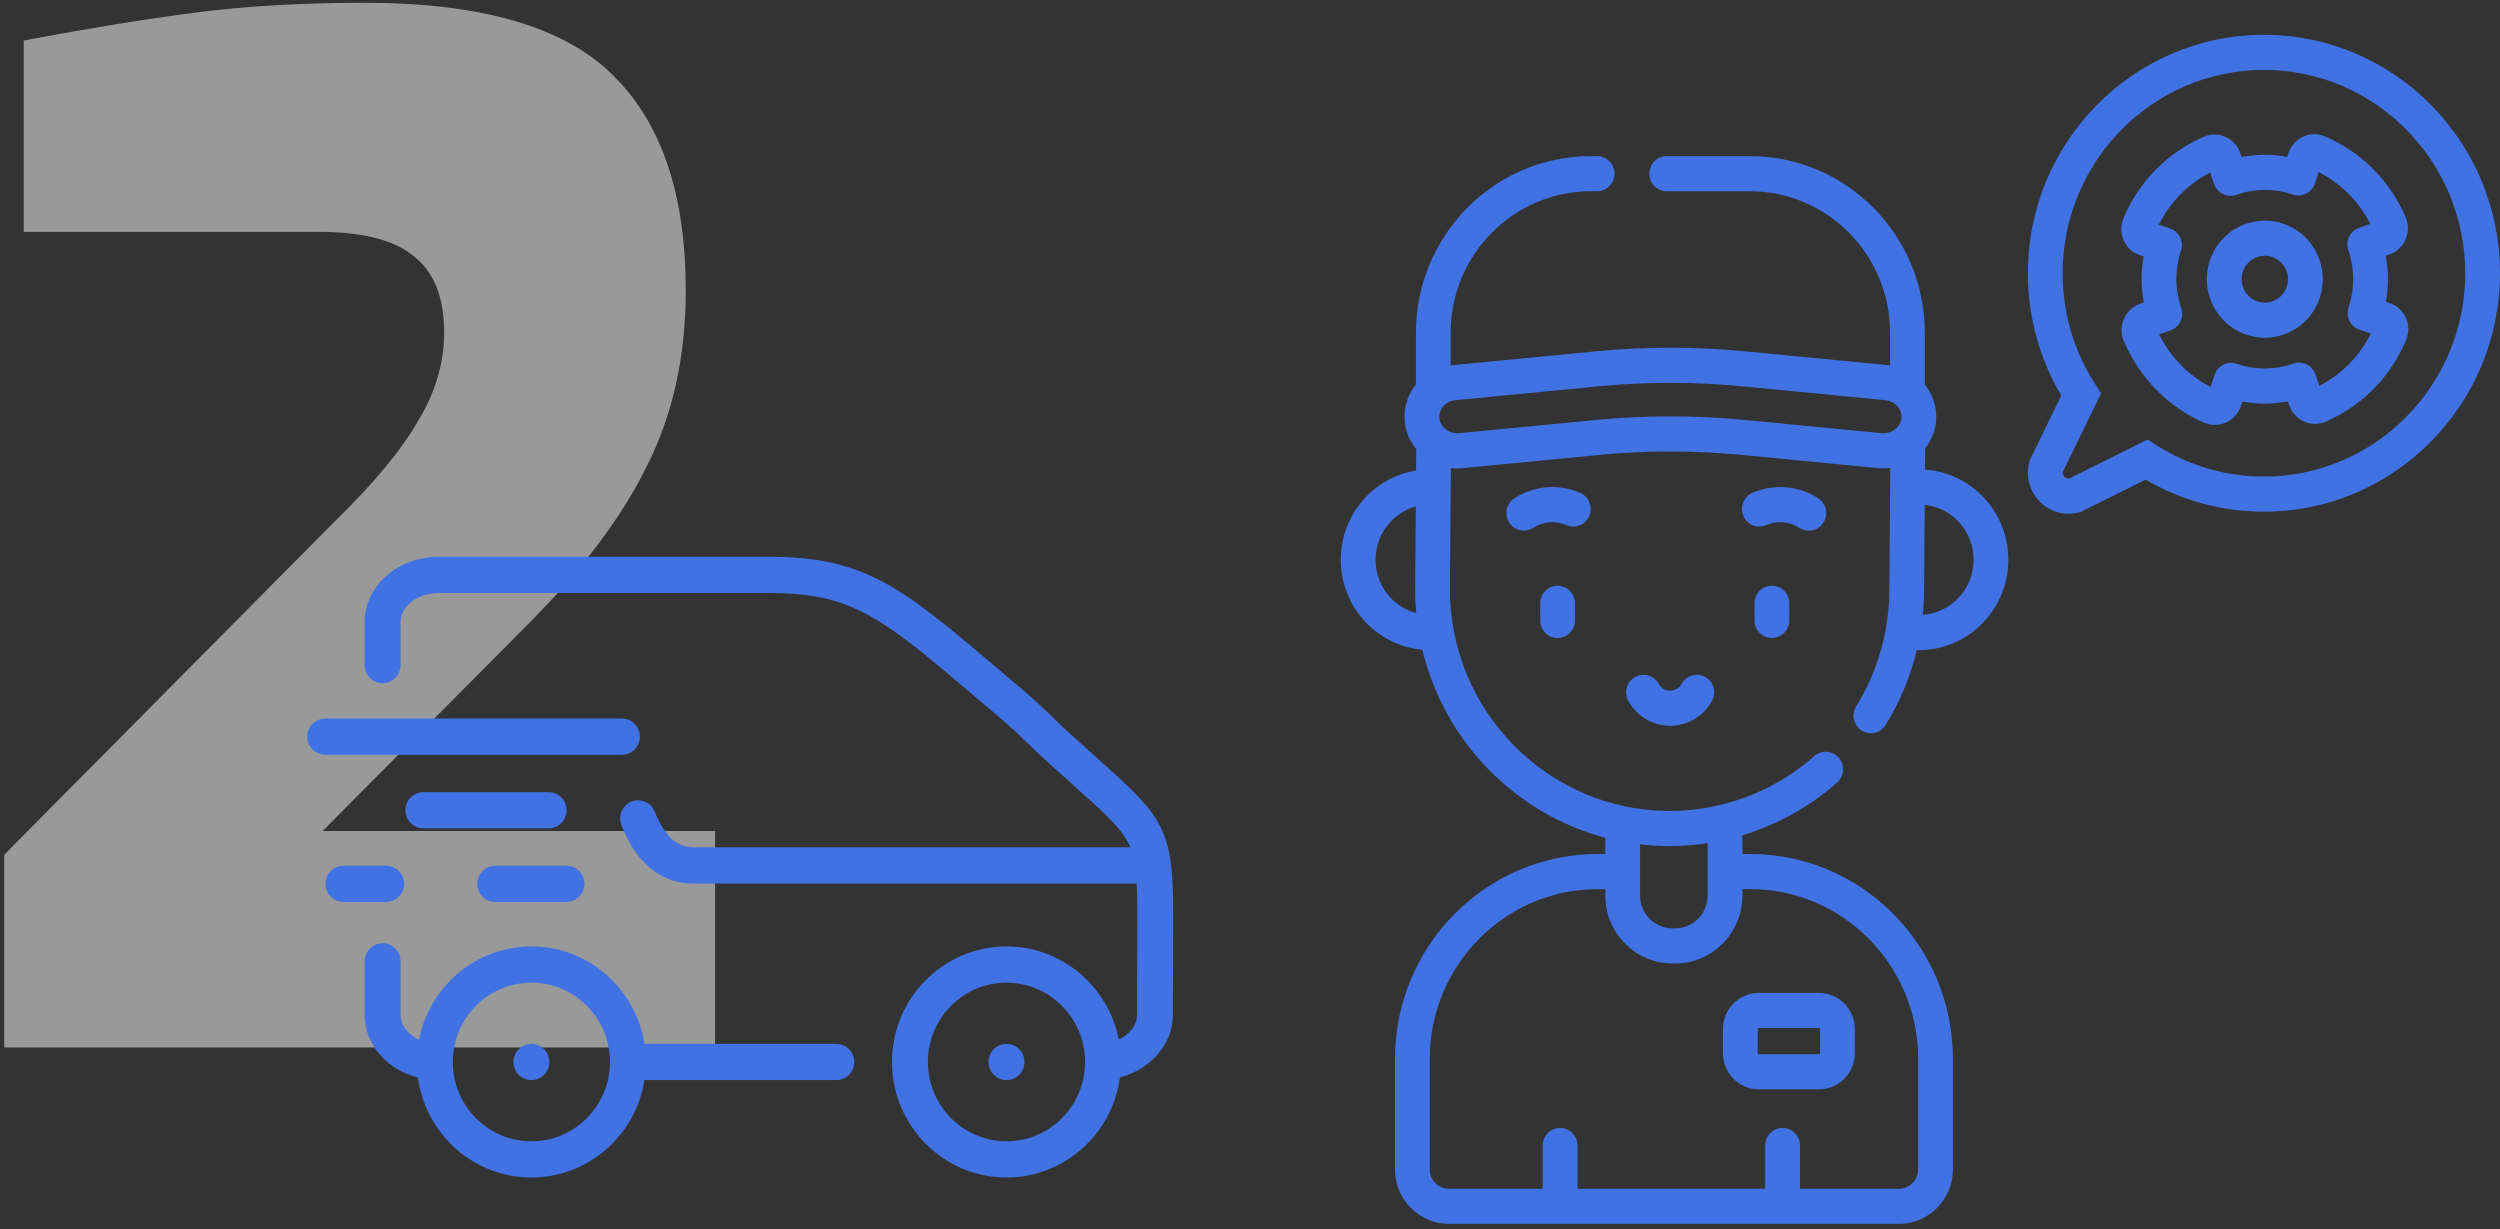<svg xmlns="http://www.w3.org/2000/svg" width="179" height="88" viewBox="0 0 179 88" fill="none">
                            <rect x="0" y="0" width="179" height="88" fill="#333333" stroke="none"/>
                            <path opacity="0.5" d="M0.3 61.2L24.1 37.2C26.767 34.6 28.7 32.267 29.9 30.2C31.167 28.133 31.8 26 31.8 23.8C31.8 21.333 31.1 19.533 29.7 18.4C28.3 17.2 26 16.6 22.8 16.6H1.7V2.9C6.3 2.033 10.4 1.367 14 0.9C17.6 0.433 21.633 0.2 26.1 0.2C34.5 0.2 40.433 1.933 43.9 5.4C47.367 8.8 49.1 13.933 49.1 20.8C49.1 25.533 48.167 29.733 46.3 33.4C44.5 37.067 41.633 40.867 37.7 44.8L23.1 59.5H51.2V75H0.3V61.2Z" fill="#fff"></path>
                            <path d="M39.285 59.31H30.315C29.605 59.31 29.03 58.73 29.03 58.014C29.03 57.298 29.605 56.718 30.315 56.718H39.285C39.994 56.718 40.569 57.298 40.569 58.014C40.569 58.73 39.994 59.31 39.285 59.31ZM35.46 64.579H40.561C41.27 64.579 41.845 63.999 41.845 63.283C41.845 62.567 41.27 61.987 40.561 61.987H35.46C34.75 61.987 34.175 62.567 34.175 63.283C34.175 63.999 34.75 64.579 35.46 64.579ZM28.938 63.283C28.938 62.567 28.363 61.987 27.654 61.987H24.591C23.881 61.987 23.307 62.567 23.307 63.283C23.307 63.999 23.881 64.579 24.591 64.579H27.654C28.363 64.579 28.938 63.999 28.938 63.283ZM45.816 52.745C45.816 52.029 45.241 51.449 44.532 51.449H23.284C22.575 51.449 22 52.029 22 52.745C22 53.461 22.575 54.041 23.284 54.041H44.532C45.241 54.041 45.816 53.461 45.816 52.745ZM83.992 68.787L83.986 69.979C83.983 70.743 83.979 71.612 83.979 72.671C83.979 74.766 82.385 76.569 80.188 77.143C79.651 81.183 76.213 84.309 72.064 84.309C67.544 84.309 63.867 80.598 63.867 76.038C63.867 71.477 67.544 67.766 72.064 67.766C76.038 67.766 79.36 70.635 80.105 74.427C80.882 74.055 81.41 73.393 81.41 72.671C81.41 71.607 81.414 70.734 81.418 69.967L81.423 68.775C81.43 67.236 81.44 65.129 81.417 64.139C81.41 63.825 81.402 63.534 81.389 63.262H49.691C46.203 63.262 44.921 60.124 44.499 59.093C44.229 58.432 44.541 57.674 45.197 57.401C45.853 57.128 46.603 57.443 46.874 58.105C47.609 59.903 48.451 60.67 49.691 60.67H80.934C80.395 59.387 79.24 58.354 76.701 56.085C76.191 55.628 75.629 55.127 75.014 54.569C74.57 54.167 74.125 53.737 73.694 53.322C73.055 52.706 72.395 52.07 71.7 51.482C71.099 50.975 70.53 50.491 69.99 50.032C63.141 44.213 61.074 42.457 55.045 42.457H31.399C29.925 42.457 28.68 43.405 28.68 44.528V47.622C28.68 48.338 28.105 48.918 27.395 48.918C26.686 48.918 26.111 48.338 26.111 47.622V44.528C26.111 41.957 28.483 39.865 31.399 39.865H55.045C62.011 39.865 64.634 42.093 71.644 48.049C72.183 48.507 72.75 48.989 73.349 49.495C74.108 50.137 74.799 50.803 75.468 51.448C75.904 51.868 76.315 52.265 76.729 52.639C77.341 53.193 77.897 53.691 78.404 54.144C82.822 58.094 83.872 59.032 83.985 64.081C84.008 65.105 83.999 67.147 83.992 68.787ZM77.692 76.055C77.692 76.038 77.692 76.021 77.692 76.004C77.674 72.888 75.156 70.359 72.064 70.359C68.961 70.359 66.436 72.906 66.436 76.038C66.436 79.169 68.961 81.717 72.064 81.717C75.162 81.717 77.683 79.179 77.692 76.055ZM38.049 74.742H38.045C37.336 74.742 36.763 75.322 36.763 76.038C36.763 76.753 37.34 77.334 38.05 77.334C38.759 77.334 39.334 76.753 39.334 76.038C39.334 75.322 38.759 74.742 38.049 74.742ZM72.066 74.742H72.061C71.352 74.742 70.779 75.322 70.779 76.038C70.779 76.753 71.357 77.334 72.066 77.334C72.776 77.334 73.351 76.753 73.351 76.038C73.351 75.322 72.776 74.742 72.066 74.742ZM61.169 76.038C61.169 76.753 60.594 77.334 59.885 77.334H46.143C45.525 81.281 42.13 84.309 38.047 84.309C33.901 84.309 30.465 81.187 29.924 77.15C28.43 76.771 27.188 75.826 26.549 74.53C26.258 73.941 26.111 73.316 26.111 72.671V68.831C26.111 68.115 26.686 67.535 27.395 67.535C28.105 67.535 28.68 68.115 28.68 68.831V72.671C28.68 72.911 28.736 73.148 28.848 73.374C29.072 73.828 29.486 74.2 30.004 74.441C30.743 70.642 34.069 67.766 38.047 67.766C42.13 67.766 45.525 70.794 46.144 74.742H59.885C60.594 74.742 61.169 75.322 61.169 76.038ZM43.675 76.038C43.675 72.906 41.151 70.358 38.047 70.358C34.949 70.358 32.428 72.897 32.419 76.022C32.419 76.028 32.419 76.034 32.419 76.039C32.42 79.17 34.944 81.717 38.047 81.717C41.151 81.717 43.675 79.169 43.675 76.038Z" fill="#4172E3"></path>
                            <path d="M162.098 2.492C152.779 2.492 145.197 10.15 145.197 19.564C145.197 22.666 146.021 25.677 147.587 28.32L145.329 32.956L145.298 33.075C145.025 34.103 145.307 35.166 146.052 35.919C146.61 36.483 147.341 36.784 148.1 36.784C148.354 36.784 148.612 36.75 148.867 36.681L148.985 36.649L153.63 34.341C156.197 35.845 159.109 36.636 162.098 36.636C171.418 36.636 179 28.977 179 19.564C179 10.15 171.418 2.492 162.098 2.492V2.492ZM162.098 34.122C159.346 34.122 156.671 33.336 154.361 31.849L153.771 31.469L148.139 34.267C147.979 34.281 147.868 34.197 147.812 34.141C147.756 34.085 147.674 33.973 147.687 33.81L150.441 28.155L150.05 27.555C148.503 25.18 147.685 22.417 147.685 19.564C147.685 11.536 154.151 5.005 162.098 5.005C170.045 5.005 176.511 11.536 176.511 19.564C176.511 27.591 170.046 34.122 162.098 34.122Z" fill="#4172E3"></path>
                            <path d="M137.831 33.623L137.842 32.101C138.351 31.457 138.636 30.657 138.636 29.834C138.636 28.962 138.329 28.161 137.814 27.527C137.816 27.499 137.818 27.471 137.818 27.442V23.828C137.818 16.853 132.201 11.179 125.295 11.179H119.333C118.646 11.179 118.089 11.742 118.089 12.436C118.089 13.13 118.646 13.693 119.333 13.693H125.295C130.828 13.693 135.329 18.239 135.329 23.828V26.164C135.295 26.159 135.261 26.152 135.226 26.149L124.94 25.154C121.396 24.812 117.802 24.812 114.258 25.154L103.972 26.149C103.937 26.152 103.903 26.159 103.869 26.164V23.828C103.869 18.239 108.37 13.693 113.902 13.693H114.355C115.043 13.693 115.6 13.13 115.6 12.436C115.6 11.742 115.043 11.179 114.355 11.179H113.902C106.997 11.179 101.38 16.853 101.38 23.828V27.532C100.867 28.165 100.562 28.965 100.562 29.834C100.562 30.689 100.869 31.518 101.416 32.175C101.408 32.231 101.403 32.287 101.402 32.345L101.391 33.688C98.34 34.181 96 36.858 96 40.078C96 43.453 98.572 46.232 101.84 46.523C103.421 53.087 108.493 58.284 114.951 59.985C114.944 60.089 114.94 60.193 114.94 60.298V61.147H114.4C106.395 61.147 99.882 67.726 99.882 75.812V83.725C99.882 85.879 101.617 87.631 103.75 87.631H135.962C138.094 87.631 139.829 85.879 139.829 83.725V75.812C139.829 67.726 133.316 61.147 125.311 61.147H124.757V60.298C124.757 60.135 124.749 59.973 124.733 59.813C127.225 59.065 129.55 57.786 131.537 56.03C132.055 55.573 132.107 54.779 131.655 54.257C131.202 53.734 130.416 53.681 129.899 54.138C127.952 55.859 125.629 57.052 123.144 57.642C123.029 57.65 122.914 57.675 122.802 57.717C121.738 57.944 120.648 58.064 119.545 58.064C110.87 58.064 103.813 50.935 103.813 42.183L103.882 33.508C104.156 33.541 104.436 33.545 104.716 33.518L114.495 32.572C117.882 32.245 121.316 32.245 124.703 32.572L134.481 33.518C134.606 33.53 134.73 33.536 134.854 33.536C135.018 33.536 135.181 33.522 135.343 33.501L135.277 42.173C135.277 45.155 134.455 48.061 132.9 50.577C132.536 51.166 132.714 51.941 133.297 52.309C133.501 52.438 133.729 52.5 133.954 52.5C134.369 52.5 134.775 52.29 135.011 51.908C136.041 50.243 136.792 48.431 137.247 46.541C137.295 46.547 137.342 46.55 137.391 46.55C140.924 46.55 143.798 43.647 143.798 40.078C143.799 36.659 141.16 33.852 137.831 33.623ZM125.311 63.661C131.944 63.661 137.34 69.112 137.34 75.812V83.725C137.34 84.492 136.722 85.117 135.962 85.117H128.878V82.018C128.878 81.324 128.32 80.761 127.633 80.761C126.946 80.761 126.389 81.324 126.389 82.018V85.117H112.949V82.018C112.949 81.324 112.392 80.761 111.705 80.761C111.017 80.761 110.46 81.324 110.46 82.018V85.117H103.75C102.989 85.117 102.371 84.492 102.371 83.725V75.812C102.371 69.112 107.767 63.661 114.4 63.661H114.94V64.121C114.94 66.802 117.099 68.983 119.753 68.983H119.943C122.597 68.983 124.757 66.802 124.757 64.121V63.661H125.311ZM122.268 60.368V64.121C122.268 65.415 121.225 66.469 119.943 66.469H119.753C118.471 66.469 117.429 65.415 117.429 64.121V60.453C118.123 60.535 118.829 60.578 119.545 60.578C120.462 60.578 121.371 60.505 122.268 60.368ZM98.489 40.078C98.489 38.258 99.712 36.722 101.371 36.261L101.324 42.173C101.324 42.757 101.352 43.334 101.405 43.905C99.728 43.456 98.489 41.911 98.489 40.078ZM134.719 31.015L124.94 30.07C121.396 29.727 117.802 29.727 114.257 30.07L104.479 31.015C104.09 31.053 103.708 30.928 103.43 30.674C103.186 30.449 103.051 30.151 103.051 29.834C103.051 29.223 103.549 28.715 104.209 28.651L114.495 27.657C116.188 27.493 117.893 27.411 119.599 27.411C121.304 27.411 123.009 27.493 124.703 27.657L134.988 28.651C135.648 28.715 136.146 29.223 136.146 29.834C136.146 30.151 136.012 30.449 135.767 30.674C135.49 30.928 135.107 31.053 134.719 31.015ZM137.674 44.025C137.734 43.415 137.766 42.8 137.766 42.183L137.812 36.143C139.776 36.356 141.31 38.039 141.31 40.078C141.31 42.165 139.703 43.878 137.674 44.025Z" fill="#4172E3"></path>
                            <path d="M111.523 41.938C110.835 41.938 110.278 42.501 110.278 43.196V44.424C110.278 45.118 110.835 45.681 111.523 45.681C112.21 45.681 112.767 45.118 112.767 44.424V43.196C112.767 42.501 112.21 41.938 111.523 41.938Z" fill="#4172E3"></path>
                            <path d="M125.625 43.196V44.424C125.625 45.118 126.182 45.681 126.869 45.681C127.556 45.681 128.113 45.118 128.113 44.424V43.196C128.113 42.501 127.556 41.938 126.869 41.938C126.182 41.938 125.625 42.501 125.625 43.196Z" fill="#4172E3"></path>
                            <path d="M120.405 48.963C120.239 49.265 119.924 49.453 119.583 49.453C119.242 49.453 118.927 49.266 118.761 48.965C118.426 48.358 117.668 48.141 117.068 48.479C116.468 48.817 116.252 49.582 116.587 50.189C117.192 51.286 118.34 51.967 119.583 51.967C120.829 51.967 121.978 51.283 122.582 50.181C122.915 49.574 122.698 48.809 122.097 48.472C121.495 48.136 120.738 48.356 120.405 48.963Z" fill="#4172E3"></path>
                            <path d="M113.791 36.943C114.064 36.306 113.773 35.566 113.142 35.291C111.606 34.62 109.846 34.764 108.434 35.676C107.855 36.05 107.685 36.827 108.056 37.412C108.293 37.787 108.695 37.992 109.105 37.992C109.335 37.992 109.567 37.928 109.774 37.794C110.489 37.333 111.378 37.26 112.155 37.599C112.786 37.874 113.518 37.58 113.791 36.943Z" fill="#4172E3"></path>
                            <path d="M129.511 37.992C129.921 37.992 130.323 37.787 130.561 37.412C130.931 36.827 130.761 36.05 130.182 35.676C128.771 34.764 127.011 34.62 125.474 35.291C124.844 35.566 124.553 36.306 124.826 36.943C125.098 37.581 125.83 37.875 126.461 37.599C127.238 37.26 128.128 37.333 128.842 37.794C129.049 37.928 129.282 37.992 129.511 37.992Z" fill="#4172E3"></path>
                            <path d="M123.363 73.683V75.405C123.363 76.833 124.514 77.996 125.928 77.996H130.242C131.656 77.996 132.806 76.833 132.806 75.405V73.683C132.806 72.254 131.656 71.092 130.242 71.092H125.928C124.514 71.092 123.363 72.254 123.363 73.683ZM125.852 73.683C125.852 73.641 125.886 73.606 125.928 73.606H130.242C130.284 73.606 130.318 73.641 130.318 73.683V75.405C130.318 75.447 130.284 75.481 130.242 75.481H125.928C125.886 75.481 125.852 75.447 125.852 75.405V73.683Z" fill="#4172E3"></path>
                            <path d="M163.483 16.016C161.314 15.278 158.955 16.46 158.224 18.651C157.494 20.842 158.664 23.225 160.833 23.963C161.271 24.112 161.716 24.183 162.155 24.183C163.888 24.183 165.509 23.077 166.092 21.328C166.445 20.268 166.369 19.131 165.876 18.127C165.383 17.123 164.533 16.373 163.483 16.016ZM163.733 20.526C163.441 21.403 162.496 21.876 161.627 21.581C160.759 21.285 160.29 20.331 160.583 19.453C160.816 18.753 161.465 18.311 162.159 18.311C162.335 18.311 162.513 18.339 162.689 18.399C163.108 18.541 163.448 18.842 163.646 19.244C163.844 19.647 163.874 20.102 163.733 20.526Z" fill="#4172E3"></path>
                            <path d="M172.267 22.772C172.047 22.273 171.628 21.885 171.117 21.706C171.117 21.706 171.117 21.706 171.117 21.706L170.83 21.605C171.031 20.512 171.026 19.4 170.814 18.308L171.089 18.212C171.603 18.033 172.024 17.642 172.243 17.139C172.462 16.638 172.464 16.063 172.249 15.562C171.125 12.939 169.072 10.88 166.468 9.765C165.972 9.552 165.405 9.558 164.912 9.78C164.418 10.003 164.033 10.427 163.857 10.944L163.76 11.231C162.679 11.027 161.578 11.032 160.498 11.245L160.403 10.966C160.226 10.446 159.839 10.021 159.341 9.799C158.848 9.579 158.281 9.576 157.786 9.792C155.185 10.925 153.143 13 152.037 15.632C151.826 16.135 151.832 16.709 152.053 17.207C152.275 17.708 152.698 18.096 153.212 18.273L153.487 18.367C153.285 19.459 153.29 20.57 153.5 21.661L153.224 21.757C152.71 21.935 152.29 22.325 152.07 22.826C151.851 23.326 151.847 23.901 152.06 24.402C153.19 27.062 155.232 29.143 157.809 30.263C158.058 30.371 158.323 30.425 158.589 30.425C158.862 30.425 159.136 30.367 159.389 30.253C159.886 30.029 160.27 29.602 160.444 29.081L160.555 28.748C161.633 28.951 162.731 28.947 163.808 28.736L163.903 29.015C164.079 29.535 164.466 29.96 164.963 30.183C165.457 30.404 166.024 30.407 166.518 30.193C169.127 29.059 171.174 26.981 172.281 24.342C172.491 23.842 172.486 23.27 172.267 22.772ZM166.064 27.631L165.786 26.814C165.679 26.498 165.452 26.239 165.155 26.092C164.859 25.946 164.517 25.924 164.205 26.033C162.875 26.494 161.47 26.499 160.141 26.048C159.49 25.827 158.784 26.18 158.565 26.838L158.276 27.708C156.697 26.888 155.415 25.576 154.592 23.94L155.404 23.658C155.717 23.55 155.973 23.32 156.118 23.021C156.263 22.721 156.284 22.375 156.177 22.06C155.719 20.716 155.713 19.296 156.16 17.952C156.379 17.295 156.03 16.583 155.381 16.361L154.572 16.084C155.378 14.476 156.656 13.178 158.243 12.352L158.522 13.17C158.63 13.485 158.857 13.744 159.154 13.89C159.451 14.037 159.793 14.057 160.105 13.949C161.433 13.486 162.838 13.479 164.168 13.929C164.816 14.148 165.518 13.798 165.74 13.146L166.02 12.324C167.612 13.138 168.899 14.427 169.717 16.031L168.908 16.313C168.595 16.422 168.339 16.651 168.194 16.951C168.05 17.251 168.03 17.596 168.137 17.911C168.596 19.253 168.604 20.673 168.159 22.016C167.943 22.669 168.288 23.377 168.933 23.602L169.748 23.887C168.94 25.502 167.658 26.805 166.064 27.631Z" fill="#4172E3"></path>
                        </svg>